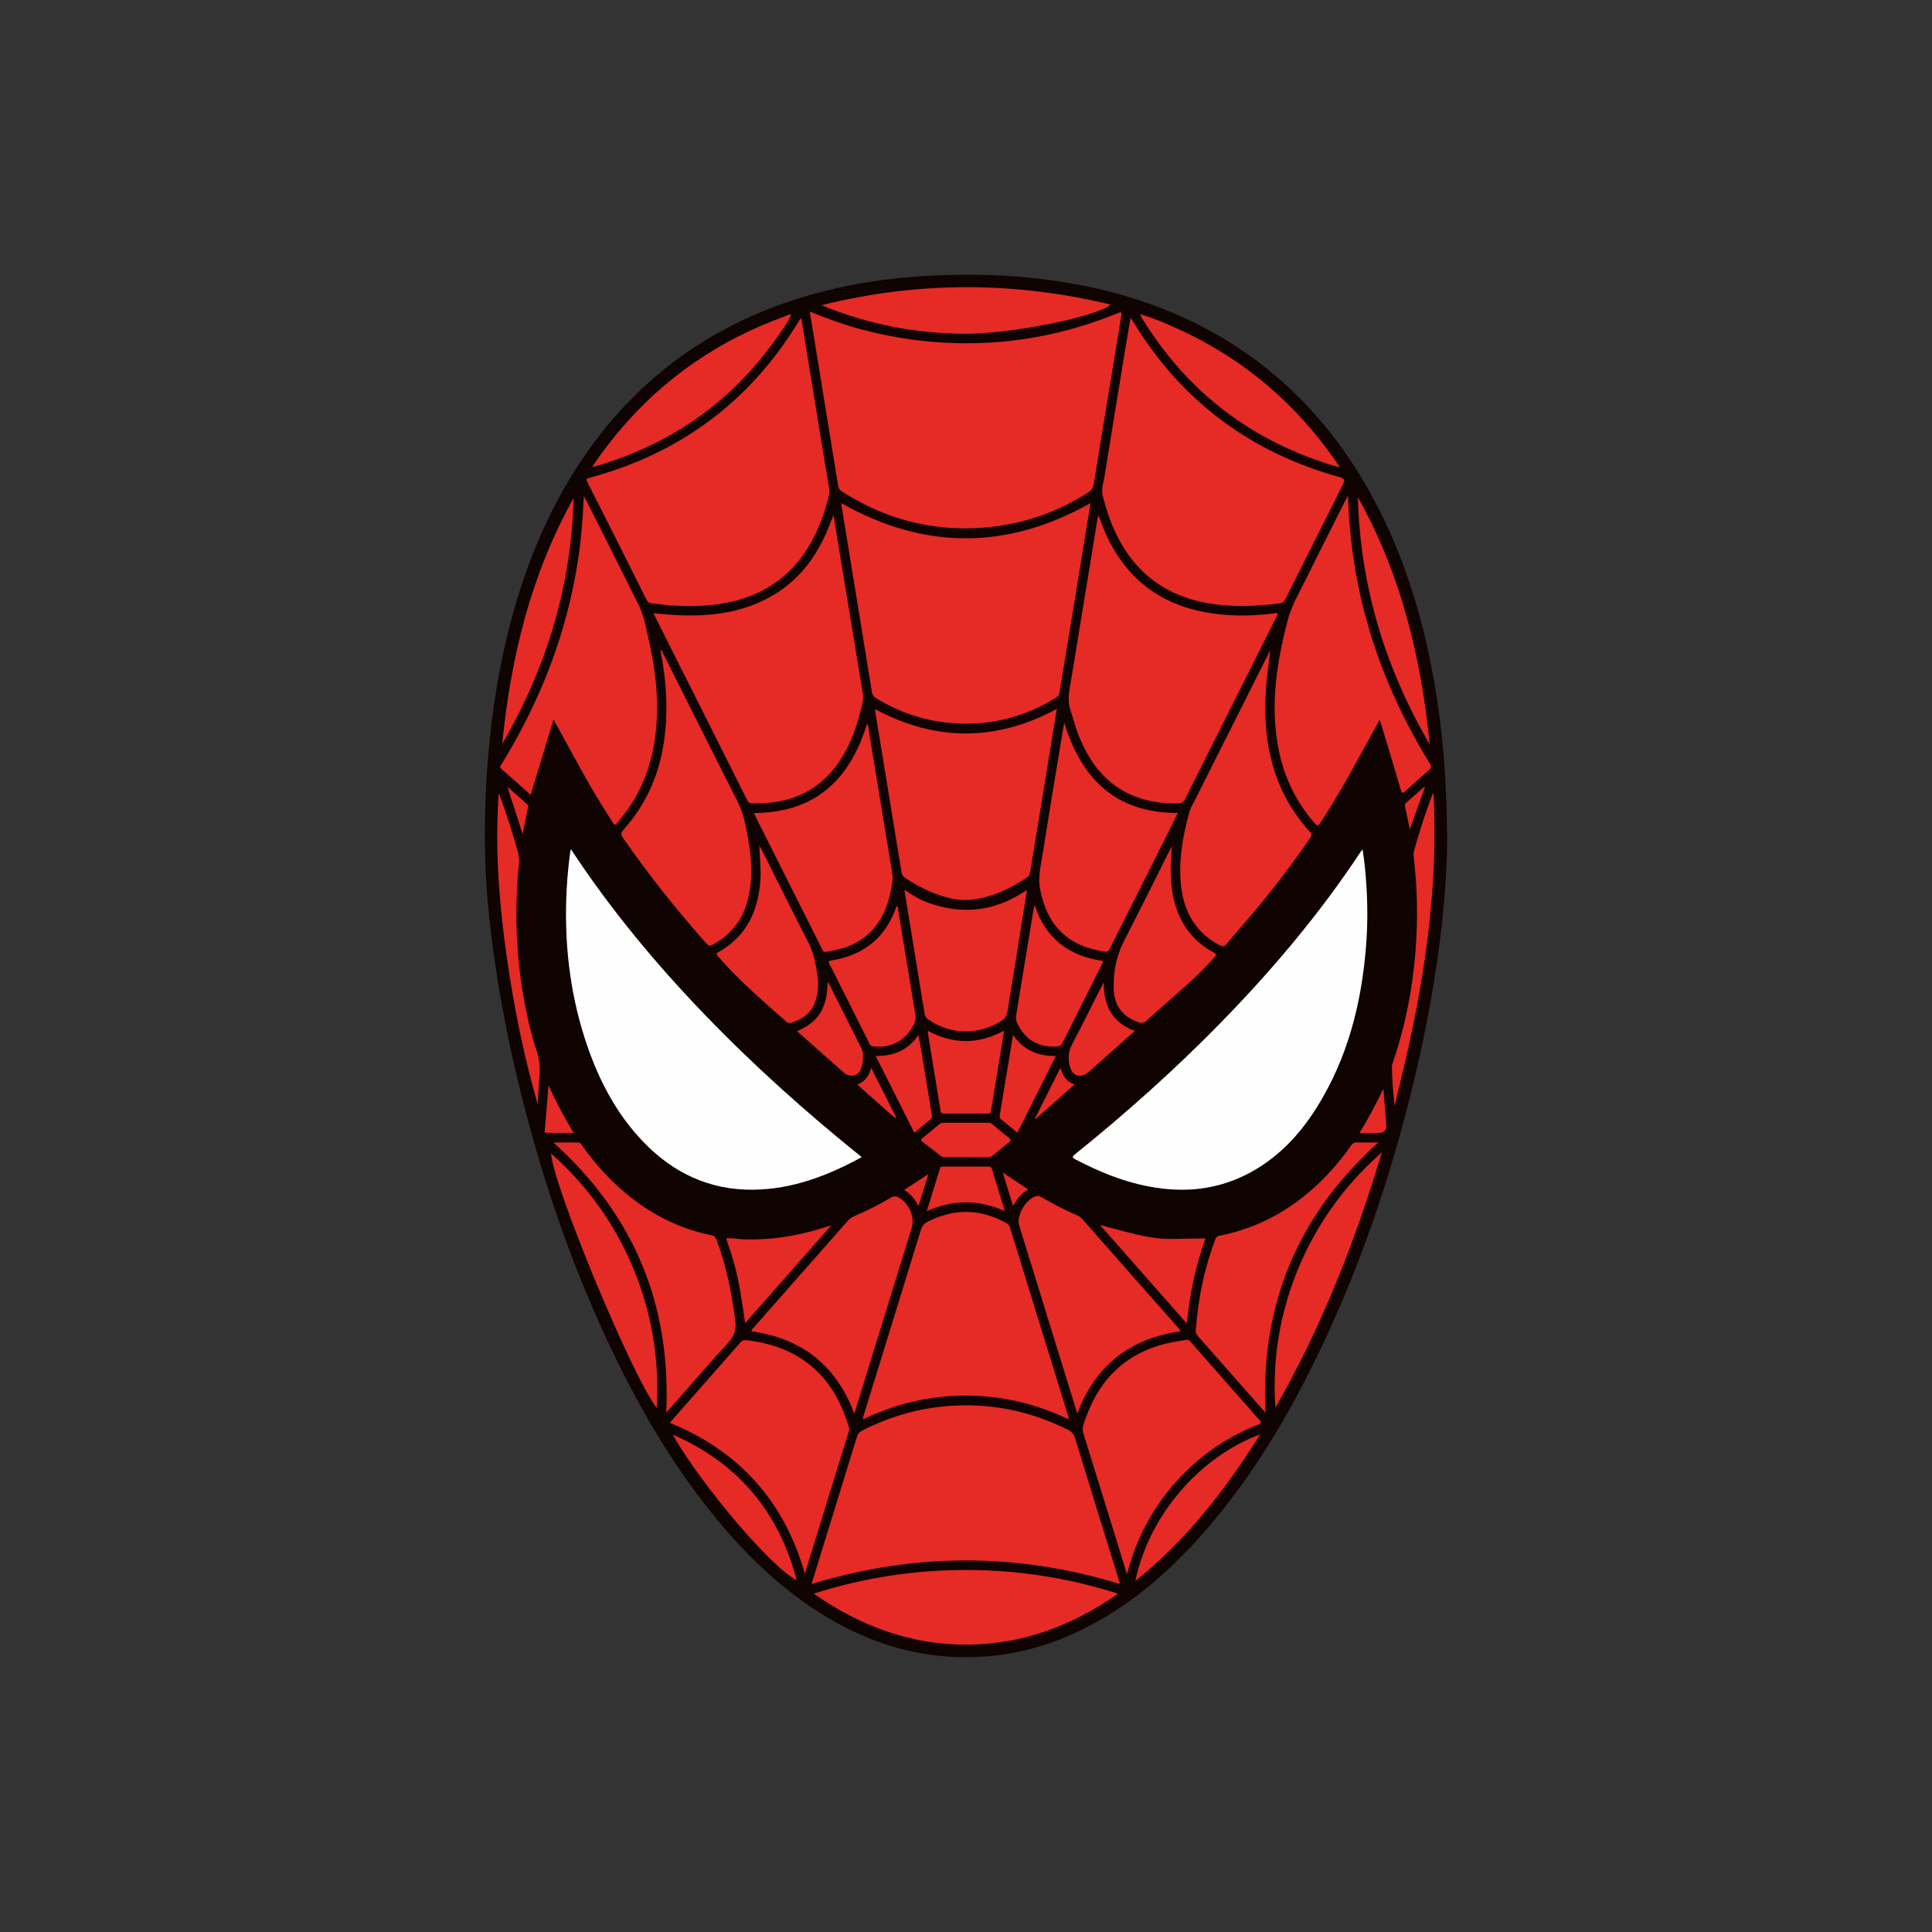 <?xml version="1.0" encoding="UTF-8"?><svg id="a" xmlns="http://www.w3.org/2000/svg" viewBox="0 0 1000 1000"><rect x="0" y="0" width="1000" height="1000" fill="#333333" stroke="none"/><defs><style>.b{fill:#e62a25;}.c{fill:#fefefe;}.d{fill:#0f0402;}</style></defs><path class="d" d="M746.58,383.98c-1.74-16.99-4.34-33.82-8.14-50.47-6.66-29.18-16.69-57.07-31.81-82.99-16.91-28.99-38.97-53.16-67.24-71.47-32.38-20.97-68.28-31.43-106.33-35.3-17.02-1.73-34.08-1.9-51.16-1.08-21.8,1.05-43.24,4.32-64.2,10.47-46.56,13.64-84.39,39.75-112.7,79.31-19.57,27.34-32.34,57.79-40.84,90.16-5.72,21.8-9.26,43.97-11.28,66.41-1.37,15.17-1.95,30.36-1.92,45.58,.04,21.96,2.26,43.75,5.5,65.45,3.38,22.62,7.93,44.99,13.51,67.16,11.72,46.57,27.33,91.76,48.33,135,14.55,29.96,31.5,58.45,52.76,84.21,15.9,19.27,33.77,36.37,55.15,49.54,20.3,12.52,42.2,20.24,66.12,21.6,25.22,1.43,48.94-4.14,71.25-15.83,23.93-12.53,43.7-30.15,61.21-50.47,21.62-25.09,38.86-53.07,53.65-82.6,24.6-49.11,42.09-100.77,54.6-154.17,5.79-24.74,10.27-49.71,13.14-74.97,1.85-16.32,2.81-32.68,2.87-46.51-.28-18.1-.89-33.59-2.47-49.04Z"/><g><path class="c" d="M364.55,524.95c-25.39-26.4-48.72-54.48-69.05-85.41-.2,.95-.37,1.52-.45,2.1-1.09,8.21-1.76,16.45-1.99,24.73-.71,25.62,2.54,50.67,10.91,74.96,6.32,18.35,15.21,35.24,28.72,49.4,15.62,16.38,34.58,25.37,57.41,25.06,20.06-.27,38.24-7.19,55.93-16.86-28.81-23.17-56.07-47.57-81.48-73.99Z"/><path class="c" d="M707.11,456.25c-.4-5.46-.9-10.92-1.86-16.64-.46,.61-.74,.94-.98,1.29-21.19,32.08-45.87,61.31-72.72,88.76-23.65,24.17-48.85,46.64-75.18,67.85-1.45,1.17-1.57,1.61,.2,2.55,14.18,7.44,28.9,13.22,44.95,15.13,15.5,1.84,30.28-.37,44.2-7.55,15.12-7.8,26.48-19.65,35.47-33.85,16.32-25.77,23.56-54.38,25.91-84.45,.86-11.02,.8-22.05,0-33.08Z"/></g><g><path class="b" d="M433.81,251.41c.2,1.24,.69,2.14,1.82,2.86,23.87,15.36,49.85,21.62,78.09,18.38,17.91-2.06,34.36-8.12,49.56-17.76,1.82-1.16,2.58-2.5,2.91-4.57,2.24-14.27,4.61-28.52,6.95-42.78,2.42-14.77,4.84-29.54,7.29-44.3,.28-1.71-.15-1.86-1.68-1.23-28.81,11.8-58.7,17.08-89.85,15.37-15.15-.83-29.99-3.28-44.59-7.3-8.39-2.31-16.55-5.28-25.2-8.84,.73,4.36,1.39,8.23,2.02,12.1,4.23,26.02,8.46,52.04,12.68,78.06Z"/><path class="b" d="M435.42,260.42c.12,.85,.21,1.65,.34,2.45,2.76,16.9,5.52,33.81,8.28,50.71,2.42,14.85,4.85,29.69,7.25,44.54,.24,1.49,.89,2.46,2.24,3.29,11.88,7.27,24.71,11.62,38.6,12.82,19.65,1.69,37.81-2.81,54.56-13.16,.93-.58,1.5-1.21,1.68-2.41,1.23-7.87,2.59-15.72,3.88-23.58,3.24-19.77,6.47-39.54,9.7-59.31,.84-5.13,1.67-10.25,2.51-15.38-43.08,24.31-85.98,24.33-129.05,.03Z"/><path class="b" d="M556.53,744.57c-.7-2.3-1.89-3.58-3.96-4.61-19.43-9.69-39.91-13.86-61.61-12.22-15.81,1.2-30.66,5.56-44.75,12.75-1.45,.74-2.2,1.73-2.68,3.27-6.84,22.28-13.73,44.54-20.61,66.8-.93,3.02-1.85,6.05-2.86,9.33,53.37-16.28,106.36-16.27,159.49-.06-.03-.49,0-.65-.05-.78-7.68-24.82-15.4-49.63-22.99-74.49Z"/><path class="b" d="M334.71,310.52c.59,1.19,1.4,1.61,2.55,1.76,12.99,1.69,25.99,2.24,38.94-.33,16.55-3.28,30.15-11.3,39.91-25.3,6.22-8.91,10.1-18.86,12.74-29.34,.41-1.63,.58-3.21,.3-4.85-1.15-6.83-2.33-13.65-3.44-20.48-3.65-22.33-7.28-44.66-10.94-67.18-.38,.2-.55,.23-.62,.33-.32,.5-.62,1.02-.93,1.53-14.93,24.46-34.18,44.68-58.7,59.7-15.35,9.4-31.8,16.21-49.16,20.89-1.13,.3-2.32,.31-1.37,2.2,10.3,20.33,20.52,40.69,30.71,61.08Z"/><path class="b" d="M570.77,256.62c1.11,4.25,2.33,8.46,3.89,12.58,9.23,24.45,26.34,39.31,52.45,43.34,11.83,1.82,23.62,1.22,35.42-.24,1.43-.18,2.14-.91,2.77-2.16,9.95-19.92,19.96-39.82,29.95-59.73q1.3-2.59-1.41-3.32c-43.74-12.02-78.51-36.52-103.51-74.57-1.66-2.53-3.27-5.11-5.18-8.1-1.15,6.93-2.23,13.31-3.28,19.7-3.41,20.79-6.84,41.59-10.16,62.39-.53,3.33-1.85,6.65-.94,10.11Z"/><path class="b" d="M613.5,413.39c13.77-27.58,27.62-55.12,41.45-82.68,2.19-4.37,4.37-8.74,6.64-13.26-.8,0-1.32-.06-1.83,0-11.97,1.55-23.91,1.66-35.82-.53-19.94-3.65-35.7-13.58-46.49-30.97-3.71-5.97-6.48-12.36-8.86-19.25-.23,.78-.44,1.26-.52,1.77-1.83,11.17-3.64,22.34-5.47,33.5-2.63,16.09-5.31,32.17-7.9,48.26-.93,5.83-2.65,11.6-.56,17.61,1.46,4.21,2.45,8.59,4.12,12.74,3.8,9.47,8.92,18.04,16.97,24.55,9.99,8.08,21.65,10.81,34.23,10.75,2.06-.01,3.12-.64,4.05-2.5Z"/><path class="b" d="M431.4,266.6c-1.43,3.56-2.57,6.63-3.89,9.61-5.87,13.2-14.45,24.14-26.97,31.65-15.14,9.07-31.79,11.33-49.06,10.57-4.3-.19-8.6-.63-13.21-.99,.51,1.06,.87,1.87,1.27,2.66,3.34,6.66,6.69,13.31,10.03,19.96,12.37,24.62,24.75,49.24,37.07,73.89,.71,1.41,1.49,1.97,3.06,1.91,3.05-.12,6.1-.08,9.15-.42,14.31-1.61,25.92-7.9,34.42-19.65,6.77-9.35,10.43-20.01,12.97-31.12,.4-1.75,.73-3.47,.42-5.3-1.13-6.68-2.2-13.37-3.3-20.06-3.21-19.54-6.43-39.08-9.64-58.62-.75-4.54-1.49-9.08-2.32-14.1Z"/><path class="b" d="M552.98,734.58c.33-.71,.07-1.11-.06-1.52-10.06-32.57-20.13-65.14-30.17-97.72-.34-1.09-.95-1.78-1.91-2.31-13.48-7.44-27.05-7.63-40.78-.64-1.89,.97-2.83,2.32-3.44,4.31-9.66,31.45-19.4,62.87-29.1,94.3-.34,1.11-.88,2.18-.82,3.64,16.93-8.1,34.55-12.28,53.17-12.28,18.63,0,36.26,4.17,53.11,12.22Z"/><path class="b" d="M547.02,366.94c-31.46,16.89-62.63,16.94-94.14,.11,.13,.98,.2,1.71,.32,2.43,1.41,8.59,2.83,17.18,4.24,25.78,3.07,18.73,6.15,37.46,9.18,56.2,.21,1.27,.69,2.15,1.78,2.87,5.12,3.36,10.45,6.34,16.22,8.41,5.35,1.91,10.85,3.48,16.58,3.06,11.31-.83,21.22-5.51,30.49-11.75,.86-.58,1.31-1.27,1.47-2.34,.65-4.27,1.41-8.52,2.11-12.78,3.23-19.76,6.45-39.52,9.67-59.29,.68-4.15,1.36-8.31,2.08-12.7Z"/><path class="b" d="M666.48,321.06c-5.29,20.49-8.68,41.1-5.47,62.32,2.43,16.09,8.69,30.41,19.46,42.71,1.26,1.44,1.77,1.6,2.93-.17,8.17-12.48,15.46-25.47,22.56-38.57,2.62-4.83,5.29-9.63,8.09-14.7,.32,.81,.55,1.26,.7,1.75,3.46,11.47,6.95,22.94,10.32,34.43,.55,1.88,.98,1.89,2.33,.64,3.95-3.64,7.95-7.22,12.04-10.69,1.35-1.15,1.67-1.87,.63-3.57-16.56-26.9-28.83-55.61-35.83-86.48-3.83-16.9-5.94-34.03-6.53-52.08-.73,1.34-1.19,2.11-1.59,2.92-6.72,13.37-13.53,26.7-20.12,40.14-3.43,6.99-7.52,13.67-9.51,21.37Z"/><path class="b" d="M274.68,411.41c3.93-12.98,7.79-25.74,11.82-39.02,4.49,8.18,8.7,15.8,12.87,23.45,5.56,10.21,11.49,20.21,17.85,29.95,.78,1.19,1.24,1.48,2.19,.21,1.43-1.91,3.05-3.67,4.46-5.59,11.41-15.48,15.87-33.16,16.2-52.06,.21-12.27-1.38-24.39-4.11-36.34-1.44-6.31-2.43-12.8-5.31-18.64-8.92-18.11-18.07-36.11-27.13-54.15-.35-.69-.76-1.35-1.35-2.4-.06,1.07-.09,1.66-.12,2.25-.44,10.88-1.42,21.72-3.14,32.47-4.38,27.41-12.88,53.52-25.15,78.4-4.32,8.76-9.05,17.29-14.16,25.62-.42,.69-1.3,1.35-.23,2.29,5.09,4.47,10.15,8.98,15.32,13.56Z"/><path class="b" d="M439.4,738.78c-3.59-12.08-9.23-22.93-18.97-31.28-9.55-8.19-20.87-12.12-33.16-13.72-1.58-.21-2.82-.35-4.12,1.15-11.16,12.82-22.44,25.54-33.67,38.3-.92,1.04-1.81,2.11-2.76,3.22,35.93,14.69,59.1,40.52,69.79,77.8,.23-.51,.42-.83,.52-1.17,7.43-24.04,14.86-48.07,22.29-72.11,.23-.74,.3-1.45,.08-2.19Z"/><path class="b" d="M647.14,729.64c-10.25-11.64-20.5-23.28-30.76-34.92-.58-.65-1.04-1.33-2.19-1.19-11.48,1.42-22.31,4.57-31.76,11.54-11.09,8.18-17.53,19.46-21.62,32.33-.52,1.65-.48,3.15,.03,4.79,5.49,17.63,10.94,35.27,16.4,52.91,1.95,6.31,3.89,12.63,6.04,19.61,.37-1.16,.54-1.66,.67-2.16,5.38-19.64,15.34-36.61,29.83-50.89,10.81-10.65,23.32-18.74,37.44-24.29,1.93-.76,1.79-1.29,.54-2.56-1.62-1.64-3.08-3.45-4.61-5.18Z"/><path class="b" d="M634.78,488.64c4.97-5.95,10.16-11.72,15.12-17.67,9.98-11.97,19.37-24.4,28.24-37.22,.96-1.39,.88-2.2-.26-3.37-1.66-1.7-3.18-3.56-4.63-5.45-15.95-20.85-19.86-44.77-17.85-70.2,.48-6.04,1.47-12.01,2.01-18.13-.47,.95-.93,1.91-1.4,2.86-12.61,25.09-25.22,50.17-37.82,75.26-.93,1.86-2.05,3.7-2.59,5.68-3.47,12.72-5.83,25.59-4.19,38.85,1.63,13.27,7.76,23.61,19.87,29.99,1.49,.78,2.34,.79,3.5-.59Z"/><path class="b" d="M322.69,429.5c-1.37,1.52-1.42,2.45-.28,4.11,13.29,19.22,27.85,37.43,43.35,54.9,.98,1.1,1.71,1.23,2.99,.54,10.34-5.54,16.45-14.18,18.84-25.55,1.99-9.49,1.48-19-.21-28.44-1.23-6.87-2.35-13.76-5.59-20.13-9.25-18.19-18.35-36.45-27.51-54.68-3.97-7.91-7.96-15.81-11.93-23.72l-.37,.02c.05,.51,.06,1.03,.16,1.54,2.86,15.04,3.75,30.17,1.58,45.36-2.48,17.38-9.19,32.92-21.02,46.04Z"/><path class="b" d="M448.85,374.41c-8.54,28-25.81,46.22-58.63,46.44,.45,.96,.78,1.7,1.14,2.41,7.85,15.63,15.71,31.26,23.56,46.9,3.51,6.99,7,13.98,10.53,20.97,.37,.74,.51,1.72,1.82,1.54,6.26-.85,12.27-2.4,17.68-5.82,9.33-5.91,13.81-14.91,16.05-25.31,.67-3.13,1.35-6.27,.82-9.52-3.88-23.65-7.74-47.31-11.65-70.96-.35-2.11-.44-4.29-1.31-6.65Z"/><path class="b" d="M609.65,420.78c-31.97,.08-49.84-17.41-58.83-46.79-.77,4.62-1.44,8.55-2.09,12.48-3.07,18.73-6.21,37.44-9.16,56.19-.92,5.82-2.4,11.53-1.21,17.65,3.67,18.93,14.52,29.52,33.49,32.25,1.84,.27,2.16-.7,2.72-1.81,10.16-20.23,20.32-40.46,30.48-60.69,1.52-3.03,3.01-6.08,4.6-9.3Z"/><path class="b" d="M557.61,731.64c9.5-25.18,27.4-38.88,53.56-42.6-.55-.73-.87-1.22-1.26-1.65-16.62-18.85-33.25-37.7-49.86-56.56-.61-.69-1.29-1.2-2.13-1.57-6.55-2.88-12.91-6.14-19.1-9.73-.65-.38-1.28-.67-2.1-.51-5.38,1.02-10.83,10-9.2,15.26,8.83,28.6,17.67,57.19,26.51,85.79,1.12,3.64,2.25,7.28,3.58,11.58Z"/><path class="b" d="M421.16,824.88c24.08,16.71,49.98,26.46,79.12,26.39,28.88-.07,54.57-9.79,78.45-26.36-25.96-8.31-52.11-12.28-78.79-12.29-26.68,0-52.83,3.97-78.78,12.26Z"/><path class="b" d="M442.18,731.61c.31-.9,.43-1.24,.53-1.58,9.72-31.44,19.44-62.88,29.14-94.33,1.8-5.84-1.35-13.05-6.77-15.9-1.39-.73-2.51-.77-3.92,.07-6.16,3.65-12.55,6.86-19.13,9.69-1.27,.54-2.29,1.29-3.2,2.32-16.26,18.47-32.55,36.93-48.82,55.39-.42,.47-1.05,.85-1.02,1.8,25.82,3.67,43.76,17.4,53.18,42.53Z"/><path class="b" d="M347.53,728.14c9.71-11.02,19.31-22.15,29.21-33,3.07-3.36,4.47-6.49,3.88-11.24-1.81-14.47-4.62-28.66-9.8-42.32-.51-1.36-1.27-1.95-2.66-2.23-13.48-2.74-25.77-8.23-37.01-16.12-11.73-8.23-21.43-18.46-29.7-30.1-.53-.75-.85-1.78-2.09-1.77-4.21,.03-8.42,0-12.92,0,41.58,37.4,60.98,83.78,58.4,139.76,1.05-1.16,1.89-2.06,2.7-2.98Z"/><path class="b" d="M713.4,591.35c-3.88,0-7.5,.06-11.12-.03-1.35-.03-2.16,.42-2.93,1.53-3.08,4.49-6.48,8.75-10.13,12.79-15.8,17.48-34.84,29.45-58.18,34-1.17,.23-1.61,.82-1.97,1.79-5.78,15.15-8.91,30.87-10.15,47.01-.1,1.32,.32,2.24,1.16,3.19,5.06,5.68,10.07,11.4,15.1,17.11,6.51,7.38,13.02,14.75,19.81,22.45-2.61-56.05,16.81-102.42,58.41-139.83Z"/><path class="b" d="M526.63,491.67c1.64-10.14,3.21-20.3,4.82-30.45h0c.17-.17,.27-.35,.02-.51-.03-.02-.19,.16-.29,.24-.76,.45-1.54,.88-2.29,1.36-15.38,9.69-31.62,11.02-48.57,4.92-4.28-1.54-8.14-3.96-12.01-6.56-.03,.43-.09,.66-.05,.87,3.43,21.02,6.87,42.04,10.3,63.06,.21,1.31,.76,2.27,1.91,3.08,11.42,8.01,26.37,8.23,38.05,.6,1.79-1.17,2.59-2.58,2.92-4.63,1.68-10.67,3.49-21.31,5.21-31.97Z"/><path class="b" d="M574.79,157.62c-50.02-12.01-99.77-12.02-149.53,.34,23.93,9.96,48.83,14.74,74.66,14.79,23.7,.05,68.35-8.9,74.87-15.13Z"/><path class="b" d="M628.18,493.01c-13.5-7.36-20.01-19.22-21.74-34.11-.81-6.93-.45-13.83,.1-20.9-.33,.64-.67,1.28-1,1.92-7.89,15.69-15.67,31.44-23.72,47.05-4.08,7.91-5.64,16.24-5.37,25,.27,8.6,4.74,14.4,12.85,17.16,1.7,.58,2.93,.44,4.18-.89,1.12-1.19,2.45-2.17,3.66-3.28,10.62-9.69,21.95-18.6,31.45-29.49,1.12-1.28,1.01-1.69-.42-2.47Z"/><path class="b" d="M392.98,437.8s.02,.04,.04,.06c0-.03,0-.06,0-.09l-.03,.03Z"/><path class="b" d="M406.9,528.75c.72,.64,1.42,1,2.41,.7,6.76-2,11.61-5.89,13.3-13.08,.97-4.14,1.02-8.27,.36-12.43-.85-5.36-1.77-10.66-4.31-15.6-6.14-11.92-12.04-23.96-18.11-35.92-2.47-4.87-4.67-9.9-7.53-14.57,.23,6.29,1.04,12.54,.48,18.86-1.37,15.59-7.53,28.23-21.65,36.12-1.18,.66-1.17,1.04-.3,2.05,10.71,12.41,23.13,23.03,35.35,33.86Z"/><path class="b" d="M308.06,241.42c38.86-11.33,70.33-33.11,93.75-66.27,2.78-3.93,5.66-7.81,7.72-12.21-1.17-.33-2.12,.37-3.12,.73-34.26,12.35-63.3,32.22-86.65,60.27-4.67,5.61-9.07,11.43-13.09,17.54,.57,.33,.97,.07,1.39-.06Z"/><path class="b" d="M669.78,662.2c-8,21.41-11.19,43.55-9.62,66.39,23.82-41.57,41.2-85.79,55.11-132.16-20.91,18.46-35.95,40.22-45.49,65.77Z"/><path class="b" d="M285.24,597.04c1.04,16.8,41.93,115.37,54.67,131.71,1.34-23.54-2.04-46.02-10.33-67.75-9.5-24.88-24.27-46.13-44.34-63.97Z"/><path class="b" d="M464.51,468.73c-.88,.79-.96,1.72-1.27,2.53-3.12,7.99-7.92,14.65-15.19,19.37-5.4,3.51-11.37,5.48-17.68,6.49-1.07,.17-1.85,.22-1.1,1.7,6.99,13.82,13.93,27.66,20.86,41.51,.42,.84,.94,1.17,1.87,1.27,9.59,.98,16.81-3.02,21.16-11.67,.78-1.56,.94-3.04,.66-4.73-1.78-10.57-3.5-21.15-5.23-31.72-1.35-8.19-2.7-16.38-4.07-24.74Z"/><path class="b" d="M547.56,541.62c1.26-.09,1.8-.67,2.31-1.68,6.86-13.71,13.76-27.41,20.63-41.12,.2-.41,.71-.82,.27-1.47-17.37-2.41-29.48-11.47-35.26-28.83-.27,.99-.44,1.49-.53,2-3.01,18.36-6.02,36.72-9.03,55.08-.24,1.44-.05,2.74,.61,4.09,4.37,8.81,11.09,12.63,21.01,11.94Z"/><path class="b" d="M702.85,257.4c1.16,45.9,14.12,88.37,37.17,127.91-4.43-44.96-14.87-88.17-37.17-127.91Z"/><path class="b" d="M259.95,385.03c22.88-39.33,35.78-81.58,36.97-127.27-22.14,39.56-32.55,82.54-36.97,127.27Z"/><path class="b" d="M519.75,533.45c-13.34,7.19-26.34,7.2-39.47,.12,0,.52-.05,.88,0,1.21,2.19,13.37,4.4,26.73,6.54,40.1,.21,1.31,.81,1.52,1.93,1.51,7.45-.03,14.91-.04,22.36,.01,1.37,.01,1.71-.54,1.91-1.79,1.56-9.85,3.2-19.69,4.82-29.53,.62-3.77,1.23-7.55,1.9-11.64Z"/><path class="b" d="M587.66,818.31c26.53-21.32,46.78-47.36,64.58-75.89-30.18,11.2-57.17,40.61-64.58,75.89Z"/><path class="b" d="M348.15,742.53c15.42,26.95,51.53,69.21,64.23,75.37-9.35-35.65-30.65-60.75-64.23-75.37Z"/><path class="b" d="M623.98,641.05c-24.57-.12-20.1,2.49-54.64-7.02,14.99,17.01,29.83,33.83,44.96,50.99,1.51-15.39,4.53-29.87,9.68-43.97Z"/><path class="b" d="M383.29,668.99c.86,5.16,1.57,10.34,2.4,15.84,14.87-16.87,29.56-33.54,44.58-50.57-1.07,.31-1.64,.45-2.18,.63-14.04,4.66-28.41,7.07-43.24,6.59-2.95-.1-5.86-.82-8.83-.46,.04,.35,.03,.73,.14,1.06,3.21,8.76,5.61,17.73,7.13,26.93Z"/><path class="b" d="M376.01,641.01v-.03l-.02,.02,.02-.02-.16-.11s.08,.1,.12,.14h0s.03,0,.04,0Z"/><path class="b" d="M272.17,522.25c-2.5-12.28-4.01-24.69-4.61-37.22-.51-10.52-.3-21,.41-31.5,.28-4.11,1.37-8.22,.16-12.43-2.62-9.16-5.43-18.26-8.71-27.21-.34-.92-.76-1.81-1.36-3.22-.81,16.22-2.39,42.84,5.69,94.3,3.53,22.49,8.29,44.73,14.58,66.7,.32-5.26,.54-10.53,.97-15.78,.36-4.38-.3-8.52-1.74-12.69-2.36-6.83-3.98-13.88-5.41-20.96Z"/><path class="b" d="M741.95,410.47c-.41,.66-.56,.83-.64,1.03-3.66,9.53-6.73,19.25-9.46,29.07-.24,.87-.21,1.76-.13,2.66,.46,4.89,1.01,9.78,1.31,14.69,.86,14.32,.41,28.6-1.18,42.86-1.86,16.64-5.34,32.9-10.78,48.74-.34,.99-.66,1.96-.63,3.04,.15,6.61,.64,13.2,1.37,19.81,13.46-52.96,23.1-106.39,20.15-161.9Z"/><path class="b" d="M524.34,535.73c-2.33,14.07-4.58,27.64-6.82,41.21-.15,.89-.25,1.7,.63,2.41,2.79,2.23,5.51,4.53,8.43,6.95,6.71-13.38,13.27-26.45,19.94-39.74-9.37,.19-16.74-3.06-22.18-10.82Z"/><path class="b" d="M481.44,579.55c.87-.69,1.06-1.41,.88-2.51-1.8-10.72-3.52-21.45-5.29-32.17-.47-2.88-1-5.74-1.6-9.11-5.55,7.9-12.96,10.94-22.15,10.82,6.72,13.36,13.31,26.46,19.96,39.7,2.9-2.38,5.52-4.58,8.2-6.72Z"/><path class="b" d="M412.54,533.73c8.31,7.36,16.42,14.61,24.61,21.75,2.16,1.88,5.71,1.62,7.34-.24,2.14-2.44,3.01-9.37,1.52-12.34-5.5-10.97-11.01-21.94-16.53-32.9-.27-.54-.32-1.3-1.1-1.52-.3,13.1-4.35,20.31-15.84,25.24Z"/><path class="b" d="M563.54,554.77c2.01-1.78,4.02-3.56,6.03-5.34,5.85-5.19,11.7-10.39,17.8-15.81-11.97-4.43-16.15-13.45-16.08-25.19-5.6,10.81-10.82,21.61-16.43,32.2-1.99,3.76-2.09,7.36-1.14,11.19,1.29,5.23,5.75,6.53,9.82,2.95Z"/><path class="b" d="M488.57,581.12c-.94,0-1.71,.2-2.45,.82-2.85,2.4-5.71,4.77-8.62,7.09-.98,.78-.93,1.27,.04,2,3.15,2.37,6.27,4.79,9.35,7.25,.78,.62,1.59,.69,2.5,.69,3.57-.01,7.14,0,10.72,0,3.72,0,7.44-.02,11.16,.01,.93,0,1.73-.15,2.47-.77,2.85-2.39,5.72-4.77,8.62-7.09,.94-.75,1-1.23,.02-2.01-2.97-2.36-5.89-4.79-8.79-7.23-.68-.58-1.39-.74-2.24-.74-7.59,.02-15.18,.02-22.77,0Z"/><path class="b" d="M520.1,626.86c-2.35-7.61-4.58-14.84-6.78-22.07-.26-.84-.81-.94-1.53-.94-7.9,0-15.81,0-23.71,0-.68,0-1.28-.03-1.55,.87-2.2,7.24-4.45,14.47-6.82,22.15,13.65-6.02,26.85-6.01,40.41-.02Z"/><path class="b" d="M296.97,586.37c-5.04-8.08-9.17-16.21-13.09-24.61-.25,3.25-.49,6.5-.76,9.74-.36,4.37-.76,8.75-1.09,13.12-.05,.63-.51,1.71,.72,1.72,4.63,.06,9.26,.02,14.22,.02Z"/><path class="b" d="M717.39,580.23c-.46-5.57-.91-11.13-1.37-16.7-3.74,7.79-7.68,15.33-12.32,22.87,3.55,0,6.67,0,9.79,0q4.47-.02,4.02-4.39c-.06-.59-.07-1.19-.12-1.78Z"/><path class="b" d="M556.15,561.33c-4.21-1.47-6.09-4.53-7.27-8.63-4.51,8.99-8.83,17.6-13.15,26.21l.34,.24c6.63-5.88,13.25-11.76,20.09-17.83Z"/><path class="b" d="M463.69,578.78h0c.05,.18,.01,.53,.35,.19l-.32-.22c.11-.81-.41-1.41-.73-2.06-3.1-6.18-6.21-12.36-9.32-18.54-.86-1.71-1.73-3.41-2.74-5.4-1.13,4.08-3.1,7.1-7.2,8.6,3.81,3.39,7.37,6.62,11.02,9.77,2.97,2.57,5.68,5.44,8.95,7.65Z"/><path class="b" d="M270.49,431.77c.99-4.92,1.83-9.15,2.69-13.37,.13-.64,.55-1.27-.1-1.86-3.48-3.1-6.96-6.2-10.44-9.3,2.5,8.1,5.31,15.96,7.85,24.53Z"/><path class="b" d="M737.54,407.36s.03,0,.05,0l-.04-.03v.03Z"/><path class="b" d="M736.99,407.44c-3.08,2.7-6.13,5.45-9.23,8.13-.71,.61-.63,1.27-.47,2.01,.81,3.91,1.62,7.81,2.43,11.72,2.5-7.37,5.32-14.59,7.82-21.93-.2,.01-.43-.03-.55,.08Z"/><path class="b" d="M532.19,615.63c-4.36-2.89-8.55-5.66-13.14-8.7,1.8,5.85,3.48,11.29,5.32,17.27,2.01-3.75,4.35-6.56,7.82-8.57Z"/><path class="b" d="M475.45,624.15c1.73-5.62,3.32-10.79,5.07-16.46-4.41,2.89-8.3,5.45-12.5,8.21,3.4,2.02,5.5,4.82,7.43,8.25Z"/><path class="b" d="M392.71,437.36l.24,.31c0-.16,.09-.37-.24-.31Z"/><path class="b" d="M392.98,437.8l.03-.03-.07-.09s0,.09,.04,.12Z"/><path class="b" d="M590.27,162.99c.25,.53,.46,1.09,.76,1.59,22.83,37.28,55.1,62.49,96.76,75.68,1.74,.55,3.51,1,5.68,1.62-.7-1.09-1.12-1.78-1.58-2.45-21.23-30.81-48.73-54.14-82.89-69.51-6.04-2.71-12.11-5.38-18.51-7.15h0c-.14-.18-.3-.29-.47-.05-.01,.02,.16,.17,.25,.26Z"/><path class="b" d="M409.59,162.88l-.05,.04v.02s.02,0,.04,.01v-.08Z"/><path class="b" d="M409.63,162.66l-.03,.22,.21-.17-.18-.05Z"/><path class="b" d="M737.55,407.33l.04,.03v-.2c-.01,.06-.02,.12-.04,.18Z"/></g></svg>